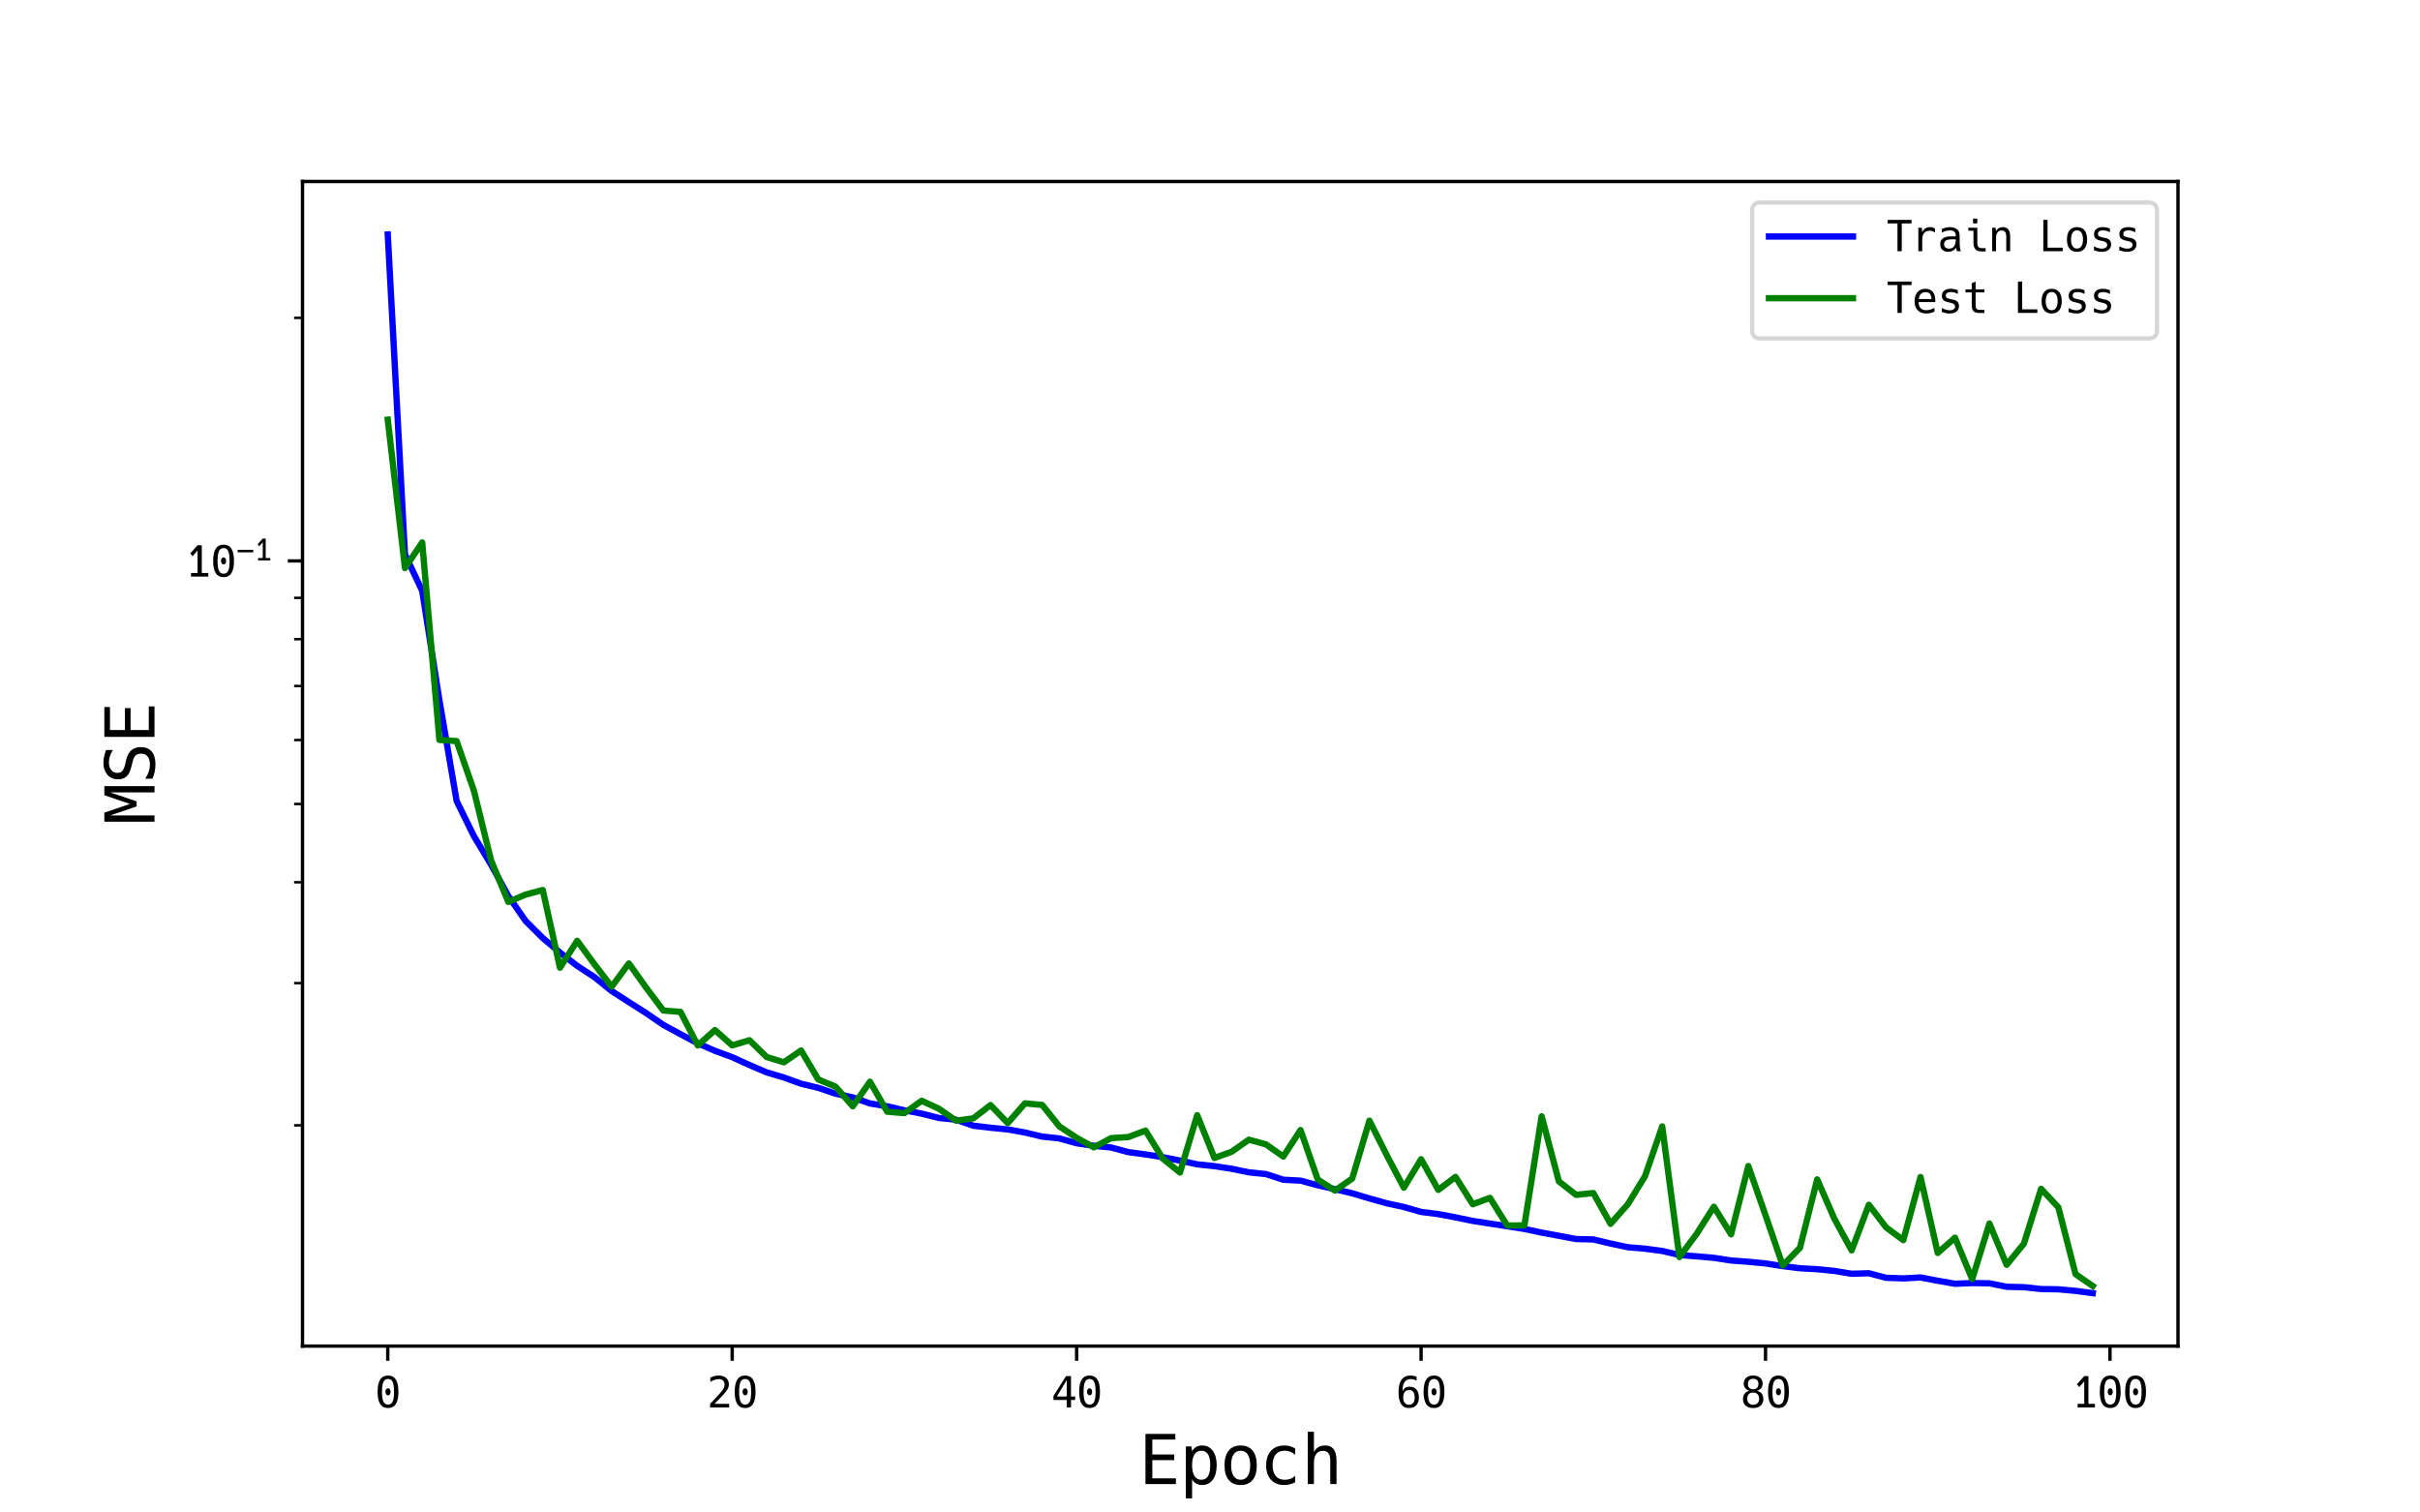 <?xml version="1.0" encoding="utf-8" standalone="no"?>
<!DOCTYPE svg PUBLIC "-//W3C//DTD SVG 1.1//EN"
  "http://www.w3.org/Graphics/SVG/1.1/DTD/svg11.dtd">
<svg xmlns:xlink="http://www.w3.org/1999/xlink" width="576pt" height="360pt" viewBox="0 0 576 360" xmlns="http://www.w3.org/2000/svg" version="1.1">
 <defs>
  <style type="text/css">*{stroke-linejoin: round; stroke-linecap: butt}</style>
 </defs>
 <g id="figure_1">
  <g id="patch_1">
   <path d="M 0 360 
L 576 360 
L 576 0 
L 0 0 
z
" style="fill: #ffffff"/>
  </g>
  <g id="axes_1">
   <g id="patch_2">
    <path d="M 72 320.4 
L 518.4 320.4 
L 518.4 43.2 
L 72 43.2 
z
" style="fill: #ffffff"/>
   </g>
   <g id="matplotlib.axis_1">
    <g id="xtick_1">
     <g id="line2d_1">
      <defs>
       <path id="m66e5d75732" d="M 0 0 
L 0 3.5 
" style="stroke: #000000; stroke-width: 0.8"/>
      </defs>
      <g>
       <use xlink:href="#m66e5d75732" x="92.291" y="320.4" style="stroke: #000000; stroke-width: 0.8"/>
      </g>
     </g>
     <g id="text_1">
      <!-- 0 -->
      <g transform="translate(89.273 334.998) scale(0.1 -0.1)">
       <defs>
        <path id="HackGen35Console-Regular-30" d="M 1925 -88 
Q 1144 -88 763 506 
Q 375 1100 375 2325 
Q 375 3550 763 4150 
Q 1144 4750 1925 4750 
Q 2306 4750 2597 4606 
Q 2888 4463 3088 4150 
Q 3475 3550 3475 2325 
Q 3475 1113 3088 513 
Q 2888 200 2597 56 
Q 2306 -88 1925 -88 
z
M 1925 425 
Q 2400 425 2613 863 
Q 2819 1288 2819 2325 
Q 2819 3363 2613 3800 
Q 2400 4238 1925 4238 
Q 1456 4238 1244 3800 
Q 1031 3350 1031 2325 
Q 1031 1313 1244 863 
Q 1456 425 1925 425 
z
M 1925 1800 
Q 1763 1800 1656 1950 
Q 1544 2088 1544 2325 
Q 1544 2563 1653 2709 
Q 1763 2856 1925 2856 
Q 2088 2856 2197 2709 
Q 2306 2563 2306 2325 
Q 2306 2088 2197 1944 
Q 2088 1800 1925 1800 
z
" transform="scale(0.016)"/>
       </defs>
       <use xlink:href="#HackGen35Console-Regular-30"/>
      </g>
     </g>
    </g>
    <g id="xtick_2">
     <g id="line2d_2">
      <g>
       <use xlink:href="#m66e5d75732" x="174.274" y="320.4" style="stroke: #000000; stroke-width: 0.8"/>
      </g>
     </g>
     <g id="text_2">
      <!-- 20 -->
      <g transform="translate(168.238 334.998) scale(0.1 -0.1)">
       <defs>
        <path id="HackGen35Console-Regular-32" d="M 481 419 
Q 481 531 556 613 
Q 731 800 981 1056 
Q 1231 1313 1506 1619 
Q 1719 1850 1825 1969 
Q 1931 2088 1987 2150 
Q 2044 2213 2106 2288 
Q 2269 2488 2369 2625 
Q 2469 2763 2531 2900 
Q 2644 3138 2638 3388 
Q 2631 3775 2406 4000 
Q 2175 4225 1775 4219 
Q 1213 4213 519 3800 
L 519 4438 
Q 844 4588 1156 4675 
Q 1469 4750 1769 4750 
Q 2094 4750 2375 4662 
Q 2656 4575 2869 4388 
Q 3056 4225 3168 3984 
Q 3281 3744 3281 3444 
Q 3281 3138 3144 2825 
Q 3075 2669 2969 2522 
Q 2863 2375 2694 2175 
Q 2606 2069 2481 1928 
Q 2356 1788 2188 1606 
Q 2069 1481 1969 1378 
Q 1869 1275 1756 1163 
Q 1756 1163 1494 900 
Q 1356 750 1144 531 
L 3319 531 
L 3319 0 
L 481 0 
L 481 419 
z
" transform="scale(0.016)"/>
       </defs>
       <use xlink:href="#HackGen35Console-Regular-32"/>
       <use xlink:href="#HackGen35Console-Regular-30" transform="translate(60.352 0)"/>
      </g>
     </g>
    </g>
    <g id="xtick_3">
     <g id="line2d_3">
      <g>
       <use xlink:href="#m66e5d75732" x="256.258" y="320.4" style="stroke: #000000; stroke-width: 0.8"/>
      </g>
     </g>
     <g id="text_3">
      <!-- 40 -->
      <g transform="translate(250.222 334.998) scale(0.1 -0.1)">
       <defs>
        <path id="HackGen35Console-Regular-34" d="M 2306 1113 
L 325 1113 
L 325 1713 
L 2200 4663 
L 2931 4663 
L 2931 1625 
L 3556 1625 
L 3556 1113 
L 2931 1113 
L 2931 0 
L 2306 0 
L 2306 1113 
z
M 2306 1625 
L 2306 4088 
L 831 1625 
L 2306 1625 
z
" transform="scale(0.016)"/>
       </defs>
       <use xlink:href="#HackGen35Console-Regular-34"/>
       <use xlink:href="#HackGen35Console-Regular-30" transform="translate(60.352 0)"/>
      </g>
     </g>
    </g>
    <g id="xtick_4">
     <g id="line2d_4">
      <g>
       <use xlink:href="#m66e5d75732" x="338.241" y="320.4" style="stroke: #000000; stroke-width: 0.8"/>
      </g>
     </g>
     <g id="text_4">
      <!-- 60 -->
      <g transform="translate(332.205 334.998) scale(0.1 -0.1)">
       <defs>
        <path id="HackGen35Console-Regular-36" d="M 1981 -88 
Q 1556 -88 1269 63 
Q 994 213 806 500 
Q 606 806 512 1247 
Q 419 1688 419 2263 
Q 419 3525 875 4137 
Q 1331 4750 2188 4750 
Q 2313 4750 2434 4737 
Q 2556 4725 2656 4700 
Q 2781 4675 2893 4637 
Q 3006 4600 3106 4563 
L 3106 3981 
Q 2906 4100 2681 4163 
Q 2569 4194 2456 4206 
Q 2344 4219 2231 4219 
Q 1619 4219 1313 3769 
Q 1006 3313 1006 2438 
Q 1156 2750 1419 2919 
Q 1694 3088 2056 3088 
Q 2700 3088 3072 2669 
Q 3444 2250 3444 1500 
Q 3444 738 3062 325 
Q 2681 -88 1981 -88 
z
M 1981 400 
Q 2394 400 2606 681 
Q 2819 963 2819 1500 
Q 2819 2038 2606 2313 
Q 2494 2456 2337 2522 
Q 2181 2588 1988 2588 
Q 1769 2588 1609 2513 
Q 1450 2438 1344 2300 
Q 1231 2163 1172 1963 
Q 1113 1763 1113 1500 
Q 1113 1238 1172 1031 
Q 1231 825 1344 688 
Q 1450 550 1609 475 
Q 1769 400 1981 400 
z
" transform="scale(0.016)"/>
       </defs>
       <use xlink:href="#HackGen35Console-Regular-36"/>
       <use xlink:href="#HackGen35Console-Regular-30" transform="translate(60.352 0)"/>
      </g>
     </g>
    </g>
    <g id="xtick_5">
     <g id="line2d_5">
      <g>
       <use xlink:href="#m66e5d75732" x="420.225" y="320.4" style="stroke: #000000; stroke-width: 0.8"/>
      </g>
     </g>
     <g id="text_5">
      <!-- 80 -->
      <g transform="translate(414.189 334.998) scale(0.1 -0.1)">
       <defs>
        <path id="HackGen35Console-Regular-38" d="M 3044 263 
Q 2644 -88 1931 -88 
Q 1219 -88 819 262 
Q 419 613 419 1250 
Q 419 1750 669 2062 
Q 919 2375 1381 2475 
Q 1194 2525 1031 2625 
Q 869 2725 756 2863 
Q 638 3013 581 3188 
Q 525 3350 525 3550 
Q 531 4088 906 4425 
Q 1094 4588 1344 4669 
Q 1594 4750 1931 4750 
Q 2581 4750 2962 4425 
Q 3344 4100 3344 3550 
Q 3344 3138 3119 2863 
Q 2894 2588 2481 2475 
Q 2956 2375 3203 2062 
Q 3450 1750 3450 1256 
Q 3450 931 3347 681 
Q 3244 431 3044 263 
z
M 1931 2713 
Q 2313 2713 2513 2913 
Q 2713 3113 2713 3481 
Q 2719 3863 2519 4063 
Q 2319 4263 1931 4263 
Q 1556 4263 1356 4063 
Q 1156 3863 1156 3481 
Q 1156 3106 1356 2909 
Q 1556 2713 1931 2713 
z
M 1944 400 
Q 2356 400 2587 640 
Q 2819 881 2819 1306 
Q 2819 1538 2756 1700 
Q 2694 1863 2581 1975 
Q 2344 2213 1931 2213 
Q 1513 2213 1281 1981 
Q 1050 1738 1050 1313 
Q 1050 881 1281 644 
Q 1519 400 1944 400 
z
" transform="scale(0.016)"/>
       </defs>
       <use xlink:href="#HackGen35Console-Regular-38"/>
       <use xlink:href="#HackGen35Console-Regular-30" transform="translate(60.352 0)"/>
      </g>
     </g>
    </g>
    <g id="xtick_6">
     <g id="line2d_6">
      <g>
       <use xlink:href="#m66e5d75732" x="502.208" y="320.4" style="stroke: #000000; stroke-width: 0.8"/>
      </g>
     </g>
     <g id="text_6">
      <!-- 100 -->
      <g transform="translate(493.154 334.998) scale(0.1 -0.1)">
       <defs>
        <path id="HackGen35Console-Regular-31" d="M 850 531 
L 1831 531 
L 1831 3875 
L 1088 3031 
L 744 3450 
L 1825 4663 
L 2456 4663 
L 2456 531 
L 3425 531 
L 3425 0 
L 850 0 
L 850 531 
z
" transform="scale(0.016)"/>
       </defs>
       <use xlink:href="#HackGen35Console-Regular-31"/>
       <use xlink:href="#HackGen35Console-Regular-30" transform="translate(60.352 0)"/>
       <use xlink:href="#HackGen35Console-Regular-30" transform="translate(120.703 0)"/>
      </g>
     </g>
    </g>
    <g id="text_7">
     <!-- Epoch -->
     <g transform="translate(271.056 353.236) scale(0.16 -0.16)">
      <defs>
       <path id="HackGen35Console-Regular-45" d="M 619 4663 
L 3394 4663 
L 3394 4138 
L 1256 4138 
L 1256 2750 
L 3294 2750 
L 3294 2225 
L 1256 2225 
L 1256 531 
L 3450 531 
L 3450 0 
L 619 0 
L 619 4663 
z
" transform="scale(0.016)"/>
       <path id="HackGen35Console-Regular-70" d="M 600 3500 
L 1119 3500 
L 1181 3050 
Q 1481 3588 2119 3588 
Q 2744 3588 3106 3094 
Q 3469 2600 3469 1750 
Q 3469 894 3106 403 
Q 2744 -88 2119 -88 
Q 1469 -88 1181 438 
L 1181 -1331 
L 600 -1331 
L 600 3500 
z
M 2044 400 
Q 2869 400 2869 1750 
Q 2869 3100 2044 3100 
Q 1619 3100 1400 2750 
Q 1181 2400 1181 1750 
Q 1181 1100 1403 750 
Q 1625 400 2044 400 
z
" transform="scale(0.016)"/>
       <path id="HackGen35Console-Regular-6f" d="M 1931 -88 
Q 1200 -88 812 384 
Q 425 856 425 1743 
Q 425 2631 812 3109 
Q 1200 3588 1925 3588 
Q 2650 3588 3037 3113 
Q 3425 2638 3425 1738 
Q 3425 850 3040 381 
Q 2656 -88 1931 -88 
z
M 1925 400 
Q 2350 400 2581 750 
Q 2813 1100 2813 1750 
Q 2813 2400 2588 2750 
Q 2350 3100 1925 3100 
Q 1494 3100 1266 2750 
Q 1038 2400 1038 1750 
Q 1038 1100 1269 750 
Q 1500 400 1925 400 
z
" transform="scale(0.016)"/>
       <path id="HackGen35Console-Regular-63" d="M 2206 -88 
Q 1656 -88 1281 143 
Q 906 375 713 788 
Q 519 1213 519 1750 
Q 519 2294 712 2703 
Q 906 3113 1281 3350 
Q 1656 3588 2219 3588 
Q 2506 3588 2743 3519 
Q 2981 3450 3225 3313 
L 3225 2713 
Q 3000 2913 2778 3006 
Q 2556 3100 2269 3100 
Q 1844 3100 1594 2919 
Q 1344 2738 1234 2431 
Q 1125 2125 1125 1750 
Q 1125 1375 1237 1069 
Q 1350 763 1600 581 
Q 1850 400 2269 400 
Q 2544 400 2781 487 
Q 3019 575 3225 775 
L 3225 175 
Q 2775 -88 2206 -88 
z
" transform="scale(0.016)"/>
       <path id="HackGen35Console-Regular-68" d="M 619 4863 
L 1194 4863 
L 1194 2975 
Q 1506 3588 2225 3588 
Q 2656 3588 2887 3388 
Q 3119 3188 3206 2863 
Q 3294 2538 3294 2169 
L 3294 0 
L 2713 0 
L 2713 2169 
Q 2713 2644 2547 2866 
Q 2381 3088 2031 3088 
Q 1706 3088 1525 2925 
Q 1344 2763 1269 2513 
Q 1194 2250 1194 1975 
L 1194 0 
L 619 0 
L 619 4863 
z
" transform="scale(0.016)"/>
      </defs>
      <use xlink:href="#HackGen35Console-Regular-45"/>
      <use xlink:href="#HackGen35Console-Regular-70" transform="translate(60.352 0)"/>
      <use xlink:href="#HackGen35Console-Regular-6f" transform="translate(120.703 0)"/>
      <use xlink:href="#HackGen35Console-Regular-63" transform="translate(181.055 0)"/>
      <use xlink:href="#HackGen35Console-Regular-68" transform="translate(241.406 0)"/>
     </g>
    </g>
   </g>
   <g id="matplotlib.axis_2">
    <g id="ytick_1">
     <g id="line2d_7">
      <defs>
       <path id="m84c70e966b" d="M 0 0 
L -3.5 0 
" style="stroke: #000000; stroke-width: 0.8"/>
      </defs>
      <g>
       <use xlink:href="#m84c70e966b" x="72" y="133.509" style="stroke: #000000; stroke-width: 0.8"/>
      </g>
     </g>
     <g id="text_8">
      <!-- $\mathdefault{10^{-1}}$ -->
      <g transform="translate(44.1 137.309) scale(0.1 -0.1)">
       <defs>
        <path id="HackGen35Console-Regular-2212" d="M 281 2275 
L 3581 2275 
L 3581 1738 
L 281 1738 
L 281 2275 
z
" transform="scale(0.016)"/>
       </defs>
       <use xlink:href="#HackGen35Console-Regular-31" transform="translate(0 0.717)"/>
       <use xlink:href="#HackGen35Console-Regular-30" transform="translate(60.352 0.717)"/>
       <use xlink:href="#HackGen35Console-Regular-2212" transform="translate(121.66 38.998) scale(0.7)"/>
       <use xlink:href="#HackGen35Console-Regular-31" transform="translate(163.906 38.998) scale(0.7)"/>
      </g>
     </g>
    </g>
    <g id="ytick_2">
     <g id="line2d_8">
      <defs>
       <path id="m03bbd84090" d="M 0 0 
L -2 0 
" style="stroke: #000000; stroke-width: 0.6"/>
      </defs>
      <g>
       <use xlink:href="#m03bbd84090" x="72" y="267.848" style="stroke: #000000; stroke-width: 0.6"/>
      </g>
     </g>
    </g>
    <g id="ytick_3">
     <g id="line2d_9">
      <g>
       <use xlink:href="#m03bbd84090" x="72" y="234.004" style="stroke: #000000; stroke-width: 0.6"/>
      </g>
     </g>
    </g>
    <g id="ytick_4">
     <g id="line2d_10">
      <g>
       <use xlink:href="#m03bbd84090" x="72" y="209.991" style="stroke: #000000; stroke-width: 0.6"/>
      </g>
     </g>
    </g>
    <g id="ytick_5">
     <g id="line2d_11">
      <g>
       <use xlink:href="#m03bbd84090" x="72" y="191.366" style="stroke: #000000; stroke-width: 0.6"/>
      </g>
     </g>
    </g>
    <g id="ytick_6">
     <g id="line2d_12">
      <g>
       <use xlink:href="#m03bbd84090" x="72" y="176.147" style="stroke: #000000; stroke-width: 0.6"/>
      </g>
     </g>
    </g>
    <g id="ytick_7">
     <g id="line2d_13">
      <g>
       <use xlink:href="#m03bbd84090" x="72" y="163.281" style="stroke: #000000; stroke-width: 0.6"/>
      </g>
     </g>
    </g>
    <g id="ytick_8">
     <g id="line2d_14">
      <g>
       <use xlink:href="#m03bbd84090" x="72" y="152.135" style="stroke: #000000; stroke-width: 0.6"/>
      </g>
     </g>
    </g>
    <g id="ytick_9">
     <g id="line2d_15">
      <g>
       <use xlink:href="#m03bbd84090" x="72" y="142.304" style="stroke: #000000; stroke-width: 0.6"/>
      </g>
     </g>
    </g>
    <g id="ytick_10">
     <g id="line2d_16">
      <g>
       <use xlink:href="#m03bbd84090" x="72" y="75.653" style="stroke: #000000; stroke-width: 0.6"/>
      </g>
     </g>
    </g>
    <g id="text_9">
     <!-- MSE -->
     <g transform="translate(36.773 196.286) rotate(-90) scale(0.16 -0.16)">
      <defs>
       <path id="HackGen35Console-Regular-4d" d="M 275 4663 
L 1119 4663 
L 1925 2288 
L 2738 4663 
L 3581 4663 
L 3581 0 
L 3000 0 
L 3000 4125 
L 2169 1663 
L 1694 1663 
L 856 4125 
L 856 0 
L 275 0 
L 275 4663 
z
" transform="scale(0.016)"/>
       <path id="HackGen35Console-Regular-53" d="M 1831 -88 
Q 1494 -88 1162 -19 
Q 831 50 500 188 
L 500 863 
Q 850 638 1181 525 
Q 1494 425 1819 425 
Q 2294 425 2569 638 
Q 2831 850 2831 1250 
Q 2831 1588 2656 1763 
Q 2556 1863 2406 1931 
Q 2256 2000 2019 2050 
L 1681 2131 
Q 1369 2206 1131 2309 
Q 894 2413 731 2575 
Q 444 2875 444 3375 
Q 444 4013 863 4375 
Q 1063 4550 1341 4650 
Q 1619 4750 1981 4750 
Q 2256 4750 2544 4688 
Q 2688 4656 2847 4612 
Q 3006 4569 3169 4506 
L 3169 3863 
Q 3019 3963 2875 4031 
Q 2731 4100 2594 4144 
Q 2306 4238 2013 4238 
Q 1569 4238 1306 4025 
Q 1044 3813 1044 3450 
Q 1044 3288 1087 3181 
Q 1131 3075 1219 3000 
Q 1394 2831 1850 2725 
L 2181 2650 
Q 2831 2500 3131 2169 
Q 3431 1844 3438 1281 
Q 3438 925 3328 675 
Q 3219 425 3031 263 
Q 2619 -88 1831 -88 
z
" transform="scale(0.016)"/>
      </defs>
      <use xlink:href="#HackGen35Console-Regular-4d"/>
      <use xlink:href="#HackGen35Console-Regular-53" transform="translate(60.352 0)"/>
      <use xlink:href="#HackGen35Console-Regular-45" transform="translate(120.703 0)"/>
     </g>
    </g>
   </g>
   <g id="line2d_17">
    <path d="M 92.291 55.8 
L 96.39 131.973 
L 100.489 140.626 
L 104.588 166.691 
L 108.688 190.65 
L 112.787 198.995 
L 116.886 205.811 
L 120.985 213.255 
L 125.084 219.19 
L 129.183 223.268 
L 133.283 226.716 
L 137.382 229.896 
L 141.481 232.57 
L 145.58 235.876 
L 149.679 238.521 
L 153.779 241.129 
L 157.878 243.939 
L 161.977 246.158 
L 166.076 248.327 
L 170.175 250.114 
L 174.274 251.625 
L 178.374 253.493 
L 182.473 255.246 
L 186.572 256.461 
L 190.671 257.948 
L 194.77 258.931 
L 198.869 260.319 
L 202.969 261.197 
L 207.068 262.646 
L 211.167 263.321 
L 215.266 264.266 
L 219.365 265.066 
L 223.464 266.095 
L 227.564 266.506 
L 231.663 267.942 
L 235.762 268.421 
L 239.861 268.829 
L 243.96 269.561 
L 248.06 270.535 
L 252.159 270.967 
L 256.258 272.118 
L 260.357 272.72 
L 264.456 273.123 
L 268.555 274.225 
L 272.655 274.778 
L 276.754 275.428 
L 280.853 276.236 
L 284.952 277.135 
L 289.051 277.566 
L 293.15 278.192 
L 297.25 279.036 
L 301.349 279.461 
L 305.448 280.801 
L 309.547 281.016 
L 313.646 282.117 
L 317.745 283.051 
L 321.845 284.027 
L 325.944 285.257 
L 330.043 286.401 
L 334.142 287.289 
L 338.241 288.463 
L 342.34 288.978 
L 346.44 289.758 
L 350.539 290.604 
L 354.638 291.24 
L 358.737 291.867 
L 362.836 292.515 
L 366.936 293.382 
L 371.035 294.144 
L 375.134 294.915 
L 379.233 295.012 
L 383.332 295.984 
L 387.431 296.863 
L 391.531 297.207 
L 395.63 297.75 
L 399.729 298.716 
L 403.828 299.032 
L 407.927 299.389 
L 412.026 300.025 
L 416.126 300.328 
L 420.225 300.723 
L 424.324 301.356 
L 428.423 301.871 
L 432.522 302.092 
L 436.621 302.501 
L 440.721 303.181 
L 444.82 303.058 
L 448.919 304.138 
L 453.018 304.281 
L 457.117 304.06 
L 461.217 304.843 
L 465.316 305.563 
L 469.415 305.393 
L 473.514 305.454 
L 477.613 306.279 
L 481.712 306.371 
L 485.812 306.817 
L 489.911 306.879 
L 494.01 307.252 
L 498.109 307.8 
" clip-path="url(#p063c62d250)" style="fill: none; stroke: #0000ff; stroke-width: 1.5; stroke-linecap: square"/>
   </g>
   <g id="line2d_18">
    <path d="M 92.291 99.886 
L 96.39 135.223 
L 100.489 129.112 
L 104.588 176.11 
L 108.688 176.404 
L 112.787 188.16 
L 116.886 204.791 
L 120.985 214.664 
L 125.084 212.938 
L 129.183 211.837 
L 133.283 230.334 
L 137.382 223.929 
L 141.481 229.503 
L 145.58 234.864 
L 149.679 229.315 
L 153.779 235.061 
L 157.878 240.518 
L 161.977 240.854 
L 166.076 248.835 
L 170.175 245.177 
L 174.274 248.829 
L 178.374 247.593 
L 182.473 251.591 
L 186.572 252.848 
L 190.671 250.029 
L 194.77 256.953 
L 198.869 258.634 
L 202.969 263.325 
L 207.068 257.469 
L 211.167 264.606 
L 215.266 264.949 
L 219.365 262.002 
L 223.464 263.889 
L 227.564 266.747 
L 231.663 266.188 
L 235.762 263.029 
L 239.861 267.312 
L 243.96 262.616 
L 248.06 263 
L 252.159 268.115 
L 256.258 270.816 
L 260.357 273.091 
L 264.456 270.895 
L 268.555 270.639 
L 272.655 269.099 
L 276.754 275.758 
L 280.853 279.083 
L 284.952 265.433 
L 289.051 275.617 
L 293.15 274.141 
L 297.25 271.264 
L 301.349 272.398 
L 305.448 275.281 
L 309.547 268.971 
L 313.646 280.738 
L 317.745 283.384 
L 321.845 280.516 
L 325.944 266.739 
L 330.043 274.903 
L 334.142 282.693 
L 338.241 275.918 
L 342.34 283.217 
L 346.44 280.121 
L 350.539 286.636 
L 354.638 285.119 
L 358.737 291.7 
L 362.836 291.663 
L 366.936 265.705 
L 371.035 281.188 
L 375.134 284.403 
L 379.233 283.971 
L 383.332 291.293 
L 387.431 286.653 
L 391.531 279.989 
L 395.63 268.109 
L 399.729 299.208 
L 403.828 293.691 
L 407.927 287.225 
L 412.026 293.8 
L 416.126 277.542 
L 420.225 289.263 
L 424.324 301.207 
L 428.423 296.999 
L 432.522 280.709 
L 436.621 290.112 
L 440.721 297.618 
L 444.82 286.755 
L 448.919 292.14 
L 453.018 295.177 
L 457.117 280.15 
L 461.217 298.223 
L 465.316 294.595 
L 469.415 304.468 
L 473.514 291.221 
L 477.613 301.048 
L 481.712 296.028 
L 485.812 282.959 
L 489.911 287.35 
L 494.01 303.26 
L 498.109 306.092 
" clip-path="url(#p063c62d250)" style="fill: none; stroke: #008000; stroke-width: 1.5; stroke-linecap: square"/>
   </g>
   <g id="patch_3">
    <path d="M 72 320.4 
L 72 43.2 
" style="fill: none; stroke: #000000; stroke-width: 0.8; stroke-linejoin: miter; stroke-linecap: square"/>
   </g>
   <g id="patch_4">
    <path d="M 518.4 320.4 
L 518.4 43.2 
" style="fill: none; stroke: #000000; stroke-width: 0.8; stroke-linejoin: miter; stroke-linecap: square"/>
   </g>
   <g id="patch_5">
    <path d="M 72 320.4 
L 518.4 320.4 
" style="fill: none; stroke: #000000; stroke-width: 0.8; stroke-linejoin: miter; stroke-linecap: square"/>
   </g>
   <g id="patch_6">
    <path d="M 72 43.2 
L 518.4 43.2 
" style="fill: none; stroke: #000000; stroke-width: 0.8; stroke-linejoin: miter; stroke-linecap: square"/>
   </g>
   <g id="legend_1">
    <g id="patch_7">
     <path d="M 419.041 80.556 
L 511.4 80.556 
Q 513.4 80.556 513.4 78.556 
L 513.4 50.2 
Q 513.4 48.2 511.4 48.2 
L 419.041 48.2 
Q 417.041 48.2 417.041 50.2 
L 417.041 78.556 
Q 417.041 80.556 419.041 80.556 
z
" style="fill: #ffffff; opacity: 0.8; stroke: #cccccc; stroke-linejoin: miter"/>
    </g>
    <g id="line2d_19">
     <path d="M 421.041 56.298 
L 431.041 56.298 
L 441.041 56.298 
" style="fill: none; stroke: #0000ff; stroke-width: 1.5; stroke-linecap: square"/>
    </g>
    <g id="text_10">
     <!-- Train Loss -->
     <g transform="translate(449.041 59.798) scale(0.1 -0.1)">
      <defs>
       <path id="HackGen35Console-Regular-54" d="M 1619 4138 
L 156 4138 
L 156 4663 
L 3713 4663 
L 3713 4138 
L 2256 4138 
L 2256 0 
L 1619 0 
L 1619 4138 
z
" transform="scale(0.016)"/>
       <path id="HackGen35Console-Regular-72" d="M 950 3500 
L 1469 3500 
L 1531 2813 
Q 1681 3188 1975 3388 
Q 2269 3588 2681 3588 
Q 3119 3588 3431 3363 
L 3431 2775 
Q 3094 3050 2631 3050 
Q 2100 3050 1815 2712 
Q 1531 2375 1531 1738 
L 1531 0 
L 950 0 
L 950 3500 
z
" transform="scale(0.016)"/>
       <path id="HackGen35Console-Regular-61" d="M 1594 -88 
Q 1081 -88 756 200 
Q 431 488 431 1038 
Q 431 1488 650 1744 
Q 869 2000 1222 2106 
Q 1575 2213 1975 2213 
L 2744 2213 
L 2744 2300 
Q 2744 2750 2519 2925 
Q 2294 3100 1881 3100 
Q 1563 3100 1259 3012 
Q 956 2925 688 2763 
L 688 3338 
Q 975 3444 1269 3516 
Q 1563 3588 1869 3588 
Q 2181 3588 2475 3500 
Q 2769 3413 2987 3219 
Q 3206 3025 3275 2694 
Q 3325 2463 3325 2000 
L 3325 1281 
Q 3325 988 3359 631 
Q 3394 275 3506 0 
L 2931 0 
Q 2881 125 2850 262 
Q 2819 400 2794 531 
Q 2606 219 2281 65 
Q 1956 -88 1594 -88 
z
M 1738 388 
Q 2094 388 2319 563 
Q 2544 738 2644 1022 
Q 2744 1306 2744 1631 
L 2744 1763 
L 2019 1763 
Q 1775 1763 1540 1706 
Q 1306 1650 1156 1497 
Q 1006 1344 1006 1050 
Q 1006 719 1209 553 
Q 1413 388 1738 388 
z
" transform="scale(0.016)"/>
       <path id="HackGen35Console-Regular-69" d="M 1644 4138 
Q 1544 4138 1544 4225 
L 1544 4769 
Q 1544 4863 1644 4863 
L 2094 4863 
Q 2181 4863 2181 4769 
L 2181 4225 
Q 2181 4138 2094 4138 
L 1644 4138 
z
M 2694 -25 
Q 2181 -25 1893 306 
Q 1606 638 1606 1244 
L 1606 3050 
L 844 3050 
L 844 3500 
L 2181 3500 
L 2181 1244 
Q 2181 863 2325 663 
Q 2469 463 2744 463 
L 3419 463 
L 3419 -25 
L 2694 -25 
z
" transform="scale(0.016)"/>
       <path id="HackGen35Console-Regular-6e" d="M 619 3500 
L 1131 3500 
L 1194 2975 
Q 1506 3588 2219 3588 
Q 3294 3588 3294 2169 
L 3294 0 
L 2713 0 
L 2713 2169 
Q 2713 2644 2547 2866 
Q 2381 3088 2044 3088 
Q 1631 3088 1413 2800 
Q 1194 2500 1194 1975 
L 1194 0 
L 619 0 
L 619 3500 
z
" transform="scale(0.016)"/>
       <path id="HackGen35Console-Regular-20" transform="scale(0.016)"/>
       <path id="HackGen35Console-Regular-4c" d="M 681 4663 
L 1313 4663 
L 1313 531 
L 3569 531 
L 3569 0 
L 681 0 
L 681 4663 
z
" transform="scale(0.016)"/>
       <path id="HackGen35Console-Regular-73" d="M 1844 -88 
Q 1344 -88 669 125 
L 669 725 
Q 1331 388 1844 388 
Q 2206 388 2425 544 
Q 2644 700 2644 950 
Q 2644 1175 2462 1312 
Q 2281 1450 1881 1531 
L 1638 1581 
Q 1144 1681 912 1909 
Q 681 2138 681 2538 
Q 681 3038 1025 3313 
Q 1369 3588 2006 3588 
Q 2544 3588 3044 3375 
L 3044 2813 
Q 2556 3100 2019 3100 
Q 1269 3100 1269 2588 
Q 1269 2419 1331 2322 
Q 1394 2225 1581 2156 
Q 1769 2088 2125 2013 
L 2356 1975 
Q 3225 1800 3225 1025 
Q 3225 506 2853 209 
Q 2481 -88 1844 -88 
z
" transform="scale(0.016)"/>
      </defs>
      <use xlink:href="#HackGen35Console-Regular-54"/>
      <use xlink:href="#HackGen35Console-Regular-72" transform="translate(60.352 0)"/>
      <use xlink:href="#HackGen35Console-Regular-61" transform="translate(120.703 0)"/>
      <use xlink:href="#HackGen35Console-Regular-69" transform="translate(181.055 0)"/>
      <use xlink:href="#HackGen35Console-Regular-6e" transform="translate(241.406 0)"/>
      <use xlink:href="#HackGen35Console-Regular-20" transform="translate(301.758 0)"/>
      <use xlink:href="#HackGen35Console-Regular-4c" transform="translate(362.109 0)"/>
      <use xlink:href="#HackGen35Console-Regular-6f" transform="translate(422.461 0)"/>
      <use xlink:href="#HackGen35Console-Regular-73" transform="translate(482.812 0)"/>
      <use xlink:href="#HackGen35Console-Regular-73" transform="translate(543.164 0)"/>
     </g>
    </g>
    <g id="line2d_20">
     <path d="M 421.041 70.977 
L 431.041 70.977 
L 441.041 70.977 
" style="fill: none; stroke: #008000; stroke-width: 1.5; stroke-linecap: square"/>
    </g>
    <g id="text_11">
     <!-- Test Loss -->
     <g transform="translate(449.041 74.477) scale(0.1 -0.1)">
      <defs>
       <path id="HackGen35Console-Regular-65" d="M 2119 -88 
Q 1313 -88 850 400 
Q 388 888 388 1725 
Q 388 2250 569 2669 
Q 750 3088 1112 3338 
Q 1475 3588 2006 3588 
Q 2706 3588 3090 3138 
Q 3475 2688 3475 1894 
L 3475 1613 
L 988 1613 
L 988 1594 
Q 988 1044 1275 722 
Q 1563 400 2125 400 
Q 2450 400 2756 500 
Q 3063 600 3344 750 
L 3344 175 
Q 3044 50 2741 -19 
Q 2438 -88 2119 -88 
z
M 2900 2063 
Q 2900 2350 2812 2587 
Q 2725 2825 2538 2963 
Q 2338 3100 2025 3100 
Q 1706 3100 1493 2959 
Q 1281 2819 1159 2584 
Q 1038 2350 1013 2063 
L 2900 2063 
z
" transform="scale(0.016)"/>
       <path id="HackGen35Console-Regular-74" d="M 2531 -13 
Q 1888 -13 1619 250 
Q 1350 513 1350 1138 
L 1350 3050 
L 419 3050 
L 419 3500 
L 1350 3500 
L 1350 4413 
L 1925 4663 
L 1925 3500 
L 3231 3500 
L 3231 3050 
L 1925 3050 
L 1925 1138 
Q 1925 750 2072 600 
Q 2219 450 2581 450 
L 3231 450 
L 3231 -13 
L 2531 -13 
z
" transform="scale(0.016)"/>
      </defs>
      <use xlink:href="#HackGen35Console-Regular-54"/>
      <use xlink:href="#HackGen35Console-Regular-65" transform="translate(60.352 0)"/>
      <use xlink:href="#HackGen35Console-Regular-73" transform="translate(120.703 0)"/>
      <use xlink:href="#HackGen35Console-Regular-74" transform="translate(181.055 0)"/>
      <use xlink:href="#HackGen35Console-Regular-20" transform="translate(241.406 0)"/>
      <use xlink:href="#HackGen35Console-Regular-4c" transform="translate(301.758 0)"/>
      <use xlink:href="#HackGen35Console-Regular-6f" transform="translate(362.109 0)"/>
      <use xlink:href="#HackGen35Console-Regular-73" transform="translate(422.461 0)"/>
      <use xlink:href="#HackGen35Console-Regular-73" transform="translate(482.812 0)"/>
     </g>
    </g>
   </g>
  </g>
 </g>
 <defs>
  <clipPath id="p063c62d250">
   <rect x="72" y="43.2" width="446.4" height="277.2"/>
  </clipPath>
 </defs>
</svg>
